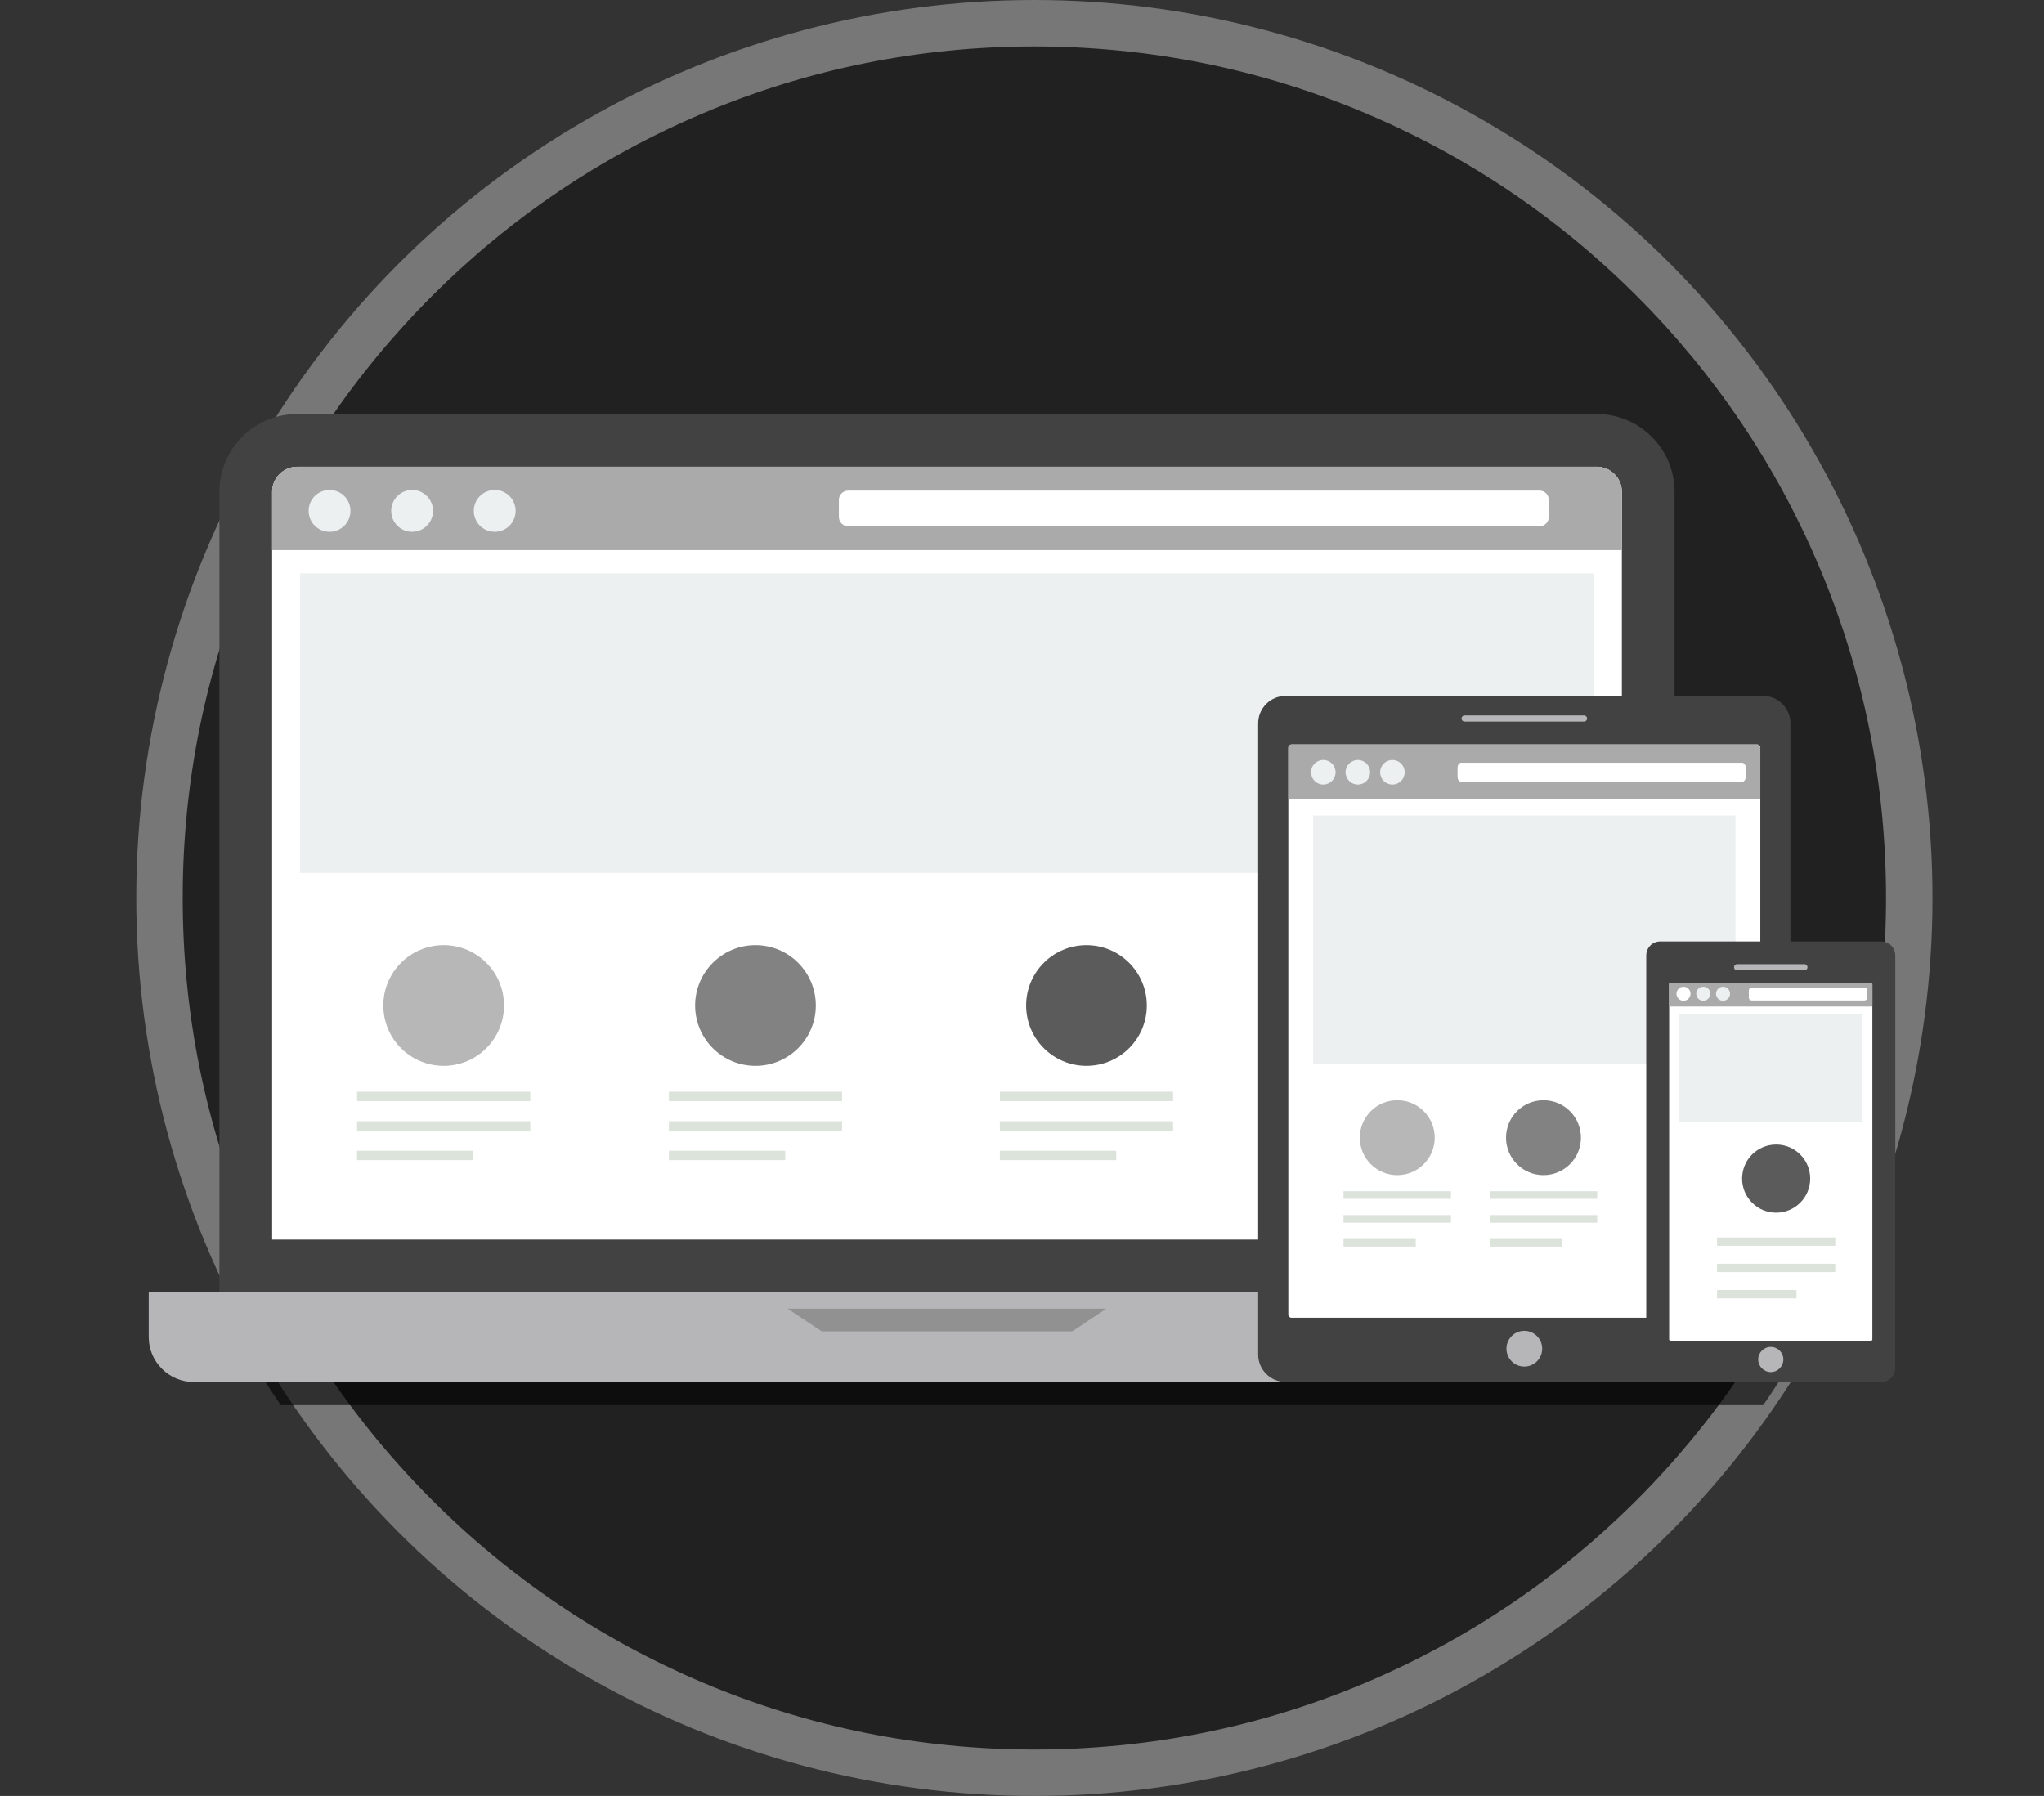 <?xml version="1.0" encoding="utf-8"?>
<!-- Generator: Adobe Illustrator 16.0.3, SVG Export Plug-In . SVG Version: 6.00 Build 0)  -->
<!DOCTYPE svg PUBLIC "-//W3C//DTD SVG 1.1//EN" "http://www.w3.org/Graphics/SVG/1.1/DTD/svg11.dtd">
<svg version="1.1" id="Layer_1" xmlns="http://www.w3.org/2000/svg" xmlns:xlink="http://www.w3.org/1999/xlink" x="0px" y="0px"
	 width="1870.869px" height="1644.09px" viewBox="0 0 1870.869 1644.09" enable-background="new 0 0 1870.869 1644.09"
	 xml:space="preserve">
<rect x="0" y="0" width="1870.869" height="1644.09" fill="#333333" stroke="none"/>
<circle fill="#777777" cx="946.755" cy="822.045" r="822.047"/>
<path fill="#212121" d="M946.755,1601.572c-105.254,0-207.337-20.604-303.415-61.242c-92.82-39.26-176.19-95.473-247.795-167.077
	c-71.604-71.604-127.817-154.974-167.077-247.795c-40.637-96.076-61.242-198.159-61.242-303.414s20.605-207.337,61.242-303.414
	c39.26-92.821,95.473-176.191,167.077-247.795c71.604-71.604,154.975-127.817,247.795-167.077
	c96.077-40.637,198.16-61.242,303.415-61.242c105.254,0,207.337,20.605,303.414,61.242c92.82,39.26,176.19,95.473,247.795,167.077
	c71.604,71.604,127.816,154.974,167.076,247.795c40.638,96.077,61.242,198.16,61.242,303.414s-20.604,207.337-61.242,303.414
	c-39.26,92.821-95.473,176.191-167.077,247.795c-71.604,71.604-154.974,127.817-247.794,167.077
	C1154.092,1580.968,1052.009,1601.572,946.755,1601.572z"/>
<path fill="#424242" d="M271.888,379h1189.789c39.089,0,71.071,31.979,71.071,71.072V1183H200.82V450.072
	C200.82,410.983,232.799,379,271.888,379z"/>
<path fill="#FFFFFF" d="M249.079,1134.737h1235.416V450.072c0-12.446-10.362-22.809-22.809-22.809H271.898
	c-12.446,0-22.809,10.362-22.809,22.809v684.665H249.079L249.079,1134.737z"/>
<path fill="#ECF0F1" d="M274.647,524.937h1184.281v274.147H274.647V524.937z"/>
<path fill="#B6B6B8" d="M136.131,1183H1597.44v41.045c0,22.571-18.473,41.045-41.044,41.045H177.166
	c-22.571,0-41.045-18.474-41.045-41.045V1183H136.131z"/>
<path fill="#919191" d="M720.933,1197.999h291.699l-31.247,20.754H752.174l-31.248-20.754H720.933z"/>
<path fill="#424242" d="M1176.686,637.076h437.016c13.859,0,25.092,11.232,25.092,25.091v577.827
	c0,13.859-11.232,25.092-25.092,25.092h-437.016c-13.859,0-25.092-11.232-25.092-25.092V662.168
	C1151.594,648.309,1162.829,637.076,1176.686,637.076z"/>
<path fill="#FFFFFF" d="M1182.1,681.521h426.193c1.609,0,2.913,1.304,2.913,2.913v518.944c0,1.609-1.304,2.913-2.913,2.913H1182.1
	c-1.609,0-2.913-1.304-2.913-2.913V684.437C1179.187,682.828,1180.49,681.521,1182.1,681.521z"/>
<circle fill="#B6B6B8" cx="1395.203" cy="1234.638" r="16.364"/>
<path fill="#ECF0F1" d="M1201.928,746.523h386.547v227.83h-386.547V746.523z"/>
<path fill="#424242" d="M1519.544,861.854h202.466c7.035,0,12.734,5.703,12.734,12.735v377.765c0,7.035-5.702,12.735-12.734,12.735
	h-202.466c-7.035,0-12.735-5.703-12.735-12.735V874.59C1506.809,867.558,1512.509,861.854,1519.544,861.854z"/>
<path fill="#FFFFFF" d="M1529.027,899.599h183.501c0.693,0,1.255,0.562,1.255,1.256v325.229c0,0.693-0.562,1.256-1.255,1.256
	h-183.501c-0.693,0-1.255-0.563-1.255-1.256V900.851C1527.772,900.16,1528.336,899.599,1529.027,899.599z"/>
<g>
	<circle fill="#B6B6B8" cx="1620.791" cy="1244.509" r="11.515"/>
	<path fill="#B6B6B8" d="M1589.975,882.638h61.602c1.555,0,2.813,1.259,2.813,2.813v0.01c0,1.555-1.259,2.813-2.813,2.813h-61.602
		c-1.555,0-2.813-1.259-2.813-2.813v-0.01C1587.161,883.896,1588.42,882.638,1589.975,882.638z"/>
</g>
<path fill="#AAAAAA" d="M1484.498,503.602H249.079v-53.529c0-12.446,10.362-22.809,22.809-22.809h1189.789
	c12.446,0,22.809,10.362,22.809,22.809v53.526h0.013V503.602z"/>
<path fill="#FFFFFF" d="M776.299,449.112h632.847c4.666,0,8.465,3.809,8.465,8.464v15.706c0,4.666-3.809,8.465-8.465,8.465H776.299
	c-4.666,0-8.465-3.809-8.465-8.465v-15.706C767.834,452.921,771.64,449.112,776.299,449.112z"/>
<g>
	<path fill="#ECF0F1" d="M301.64,448.531c10.57,0,19.145,8.566,19.145,19.145c0,10.577-8.574,19.145-19.145,19.145
		c-10.581,0-19.161-8.567-19.161-19.145C282.479,457.098,291.052,448.531,301.64,448.531z"/>
	<path fill="#ECF0F1" d="M377.217,448.531c10.58,0,19.145,8.566,19.145,19.145c0,10.577-8.567,19.145-19.145,19.145
		c-10.571,0-19.146-8.567-19.146-19.145C358.072,457.098,366.646,448.531,377.217,448.531z"/>
	<path fill="#ECF0F1" d="M452.813,448.531c10.571,0,19.145,8.566,19.145,19.145c0,10.577-8.573,19.145-19.145,19.145
		c-10.59,0-19.16-8.567-19.16-19.145C433.653,457.098,442.223,448.531,452.813,448.531z"/>
</g>
<path fill="#B7B7B7" d="M406.081,865.224c30.516,0,55.244,24.729,55.244,55.244c0,30.506-24.729,55.244-55.244,55.244
	c-30.506,0-55.234-24.738-55.234-55.244C350.847,889.952,375.575,865.224,406.081,865.224z"/>
<path fill="#828282" d="M691.487,865.224c30.506,0,55.234,24.729,55.234,55.244c0,30.506-24.729,55.244-55.234,55.244
	s-55.234-24.738-55.234-55.244C636.252,889.952,660.981,865.224,691.487,865.224z"/>
<g>
	<path fill="#DCE3DB" d="M326.824,999.397h158.533v8.6H326.824V999.397z M326.824,1053.44h106.48v8.6h-106.48V1053.44
		L326.824,1053.44z M326.824,1026.422h158.533v8.594H326.824V1026.422z"/>
	<path fill="#DCE3DB" d="M612.233,999.397h158.524v8.6H612.233V999.397z M612.233,1053.44h106.491v8.6H612.233V1053.44z
		 M612.233,1026.422h158.524v8.594H612.233V1026.422z"/>
</g>
<path fill="#5B5B5B" d="M994.441,865.224c30.506,0,55.235,24.729,55.235,55.244c0,30.506-24.729,55.244-55.235,55.244
	s-55.234-24.738-55.234-55.244C939.203,889.952,963.932,865.224,994.441,865.224z"/>
<path fill="#DCE3DB" d="M915.184,999.397h158.523v8.6H915.184V999.397L915.184,999.397z M915.184,1053.44h106.49v8.6h-106.49
	V1053.44z M915.184,1026.422h158.523v8.594H915.184V1026.422L915.184,1026.422z"/>
<path fill="#B7B7B7" d="M1278.912,1007.175c18.933,0,34.288,15.355,34.288,34.288c0,18.934-15.346,34.289-34.288,34.289
	c-18.934,0-34.289-15.355-34.289-34.289C1244.623,1022.527,1259.973,1007.175,1278.912,1007.175z"/>
<path fill="#DCE3DB" d="M1229.714,1090.459h98.396v6.958h-98.396V1090.459z M1229.714,1134.182h66.095v6.958h-66.095V1134.182z
	 M1229.714,1112.313h98.396v6.959h-98.396V1112.313z"/>
<path fill="#828282" d="M1412.742,1007.175c18.933,0,34.288,15.355,34.288,34.288c0,18.934-15.355,34.289-34.288,34.289
	s-34.289-15.355-34.289-34.289C1378.453,1022.527,1393.81,1007.175,1412.742,1007.175z"/>
<path fill="#DCE3DB" d="M1363.544,1090.459h98.396v6.958h-98.396V1090.459z M1363.544,1134.182h66.095v6.958h-66.095V1134.182z
	 M1363.544,1112.313h98.396v6.959h-98.396V1112.313z"/>
<path fill="#AAAAAA" d="M1611.209,731.438h-432.032v-46.999c0-1.608,1.304-2.912,2.913-2.912h426.194
	c1.608,0,2.912,1.304,2.912,2.912v46.999H1611.209z"/>
<g>
	<path fill="#ECF0F1" d="M1211.202,695.724c6.217,0,11.245,5.028,11.245,11.236c0,6.207-5.028,11.235-11.245,11.235
		c-6.208,0-11.236-5.028-11.236-11.235C1199.966,700.752,1205.001,695.724,1211.202,695.724z"/>
	<path fill="#ECF0F1" d="M1242.838,695.724c6.207,0,11.235,5.028,11.235,11.236c0,6.207-5.028,11.235-11.235,11.235
		s-11.235-5.028-11.235-11.235C1231.603,700.752,1236.631,695.724,1242.838,695.724z"/>
	<path fill="#ECF0F1" d="M1274.474,695.724c6.207,0,11.236,5.028,11.236,11.236c0,6.207-5.029,11.235-11.236,11.235
		s-11.235-5.028-11.235-11.235C1263.239,700.752,1268.274,695.724,1274.474,695.724z"/>
</g>
<path fill="#FFFFFF" d="M1337.534,698.235h256.919c1.895,0,3.437,2.039,3.437,4.53v8.407c0,2.491-1.542,4.53-3.437,4.53h-256.919
	c-1.895,0-3.437-2.039-3.437-4.53v-8.407C1334.098,700.274,1335.64,698.235,1337.534,698.235z"/>
<path fill="#AAAAAA" d="M1713.782,921.405h-186.011v-20.551c0-0.7,0.564-1.256,1.255-1.256h183.501c0.693,0,1.255,0.556,1.255,1.256
	V921.405L1713.782,921.405z"/>
<path fill="#FFFFFF" d="M1540.911,903.288c3.555,0,6.426,2.871,6.426,6.426c0,3.545-2.871,6.426-6.426,6.426
	c-3.545,0-6.426-2.881-6.426-6.426C1534.486,906.159,1537.366,903.288,1540.911,903.288z"/>
<g>
	<path fill="#ECF0F1" d="M1558.996,903.288c3.555,0,6.426,2.871,6.426,6.426c0,3.545-2.871,6.426-6.426,6.426
		s-6.426-2.881-6.426-6.426C1552.571,906.159,1555.448,903.288,1558.996,903.288z"/>
	<path fill="#ECF0F1" d="M1577.078,903.288c3.555,0,6.426,2.871,6.426,6.426c0,3.545-2.871,6.426-6.426,6.426
		c-3.545,0-6.426-2.881-6.426-6.426C1570.653,906.159,1573.533,903.288,1577.078,903.288z"/>
</g>
<path fill="#FFFFFF" d="M1603.198,904.12h103.424c1.388,0,2.508,1.124,2.508,2.508v6.721c0,1.388-1.123,2.508-2.508,2.508h-103.424
	c-1.387,0-2.508-1.124-2.508-2.508v-6.721C1600.69,905.247,1601.814,904.12,1603.198,904.12z"/>
<path fill="#ECF0F1" d="M1536.795,928.447h167.968v99.003h-167.968V928.447L1536.795,928.447z"/>
<path fill="#5B5B5B" d="M1625.711,1047.747c17.218,0,31.174,13.956,31.174,31.181c0,17.218-13.956,31.18-31.174,31.18
	c-17.219,0-31.174-13.955-31.174-31.18C1594.54,1061.709,1608.496,1047.747,1625.711,1047.747z"/>
<path fill="#DCE3DB" d="M1571.604,1132.811h108.215v7.646h-108.215V1132.811z M1571.604,1180.903h72.699v7.646h-72.699V1180.903z
	 M1571.604,1156.855h108.215v7.646h-108.215V1156.855z"/>
<path fill-opacity="0.6" d="M242.872,1265.09h1385.132c-4.589,7.16-9.322,14.209-14.123,21.216H257.005
	C252.204,1279.299,247.464,1272.247,242.872,1265.09z"/>
<path fill="#B6B6B8" d="M1340.559,654.93h109.285c1.554,0,2.813,1.259,2.813,2.813v0.01c0,1.555-1.259,2.813-2.813,2.813h-109.285
	c-1.554,0-2.813-1.259-2.813-2.813v-0.01C1337.746,656.191,1339.005,654.93,1340.559,654.93z"/>
</svg>
